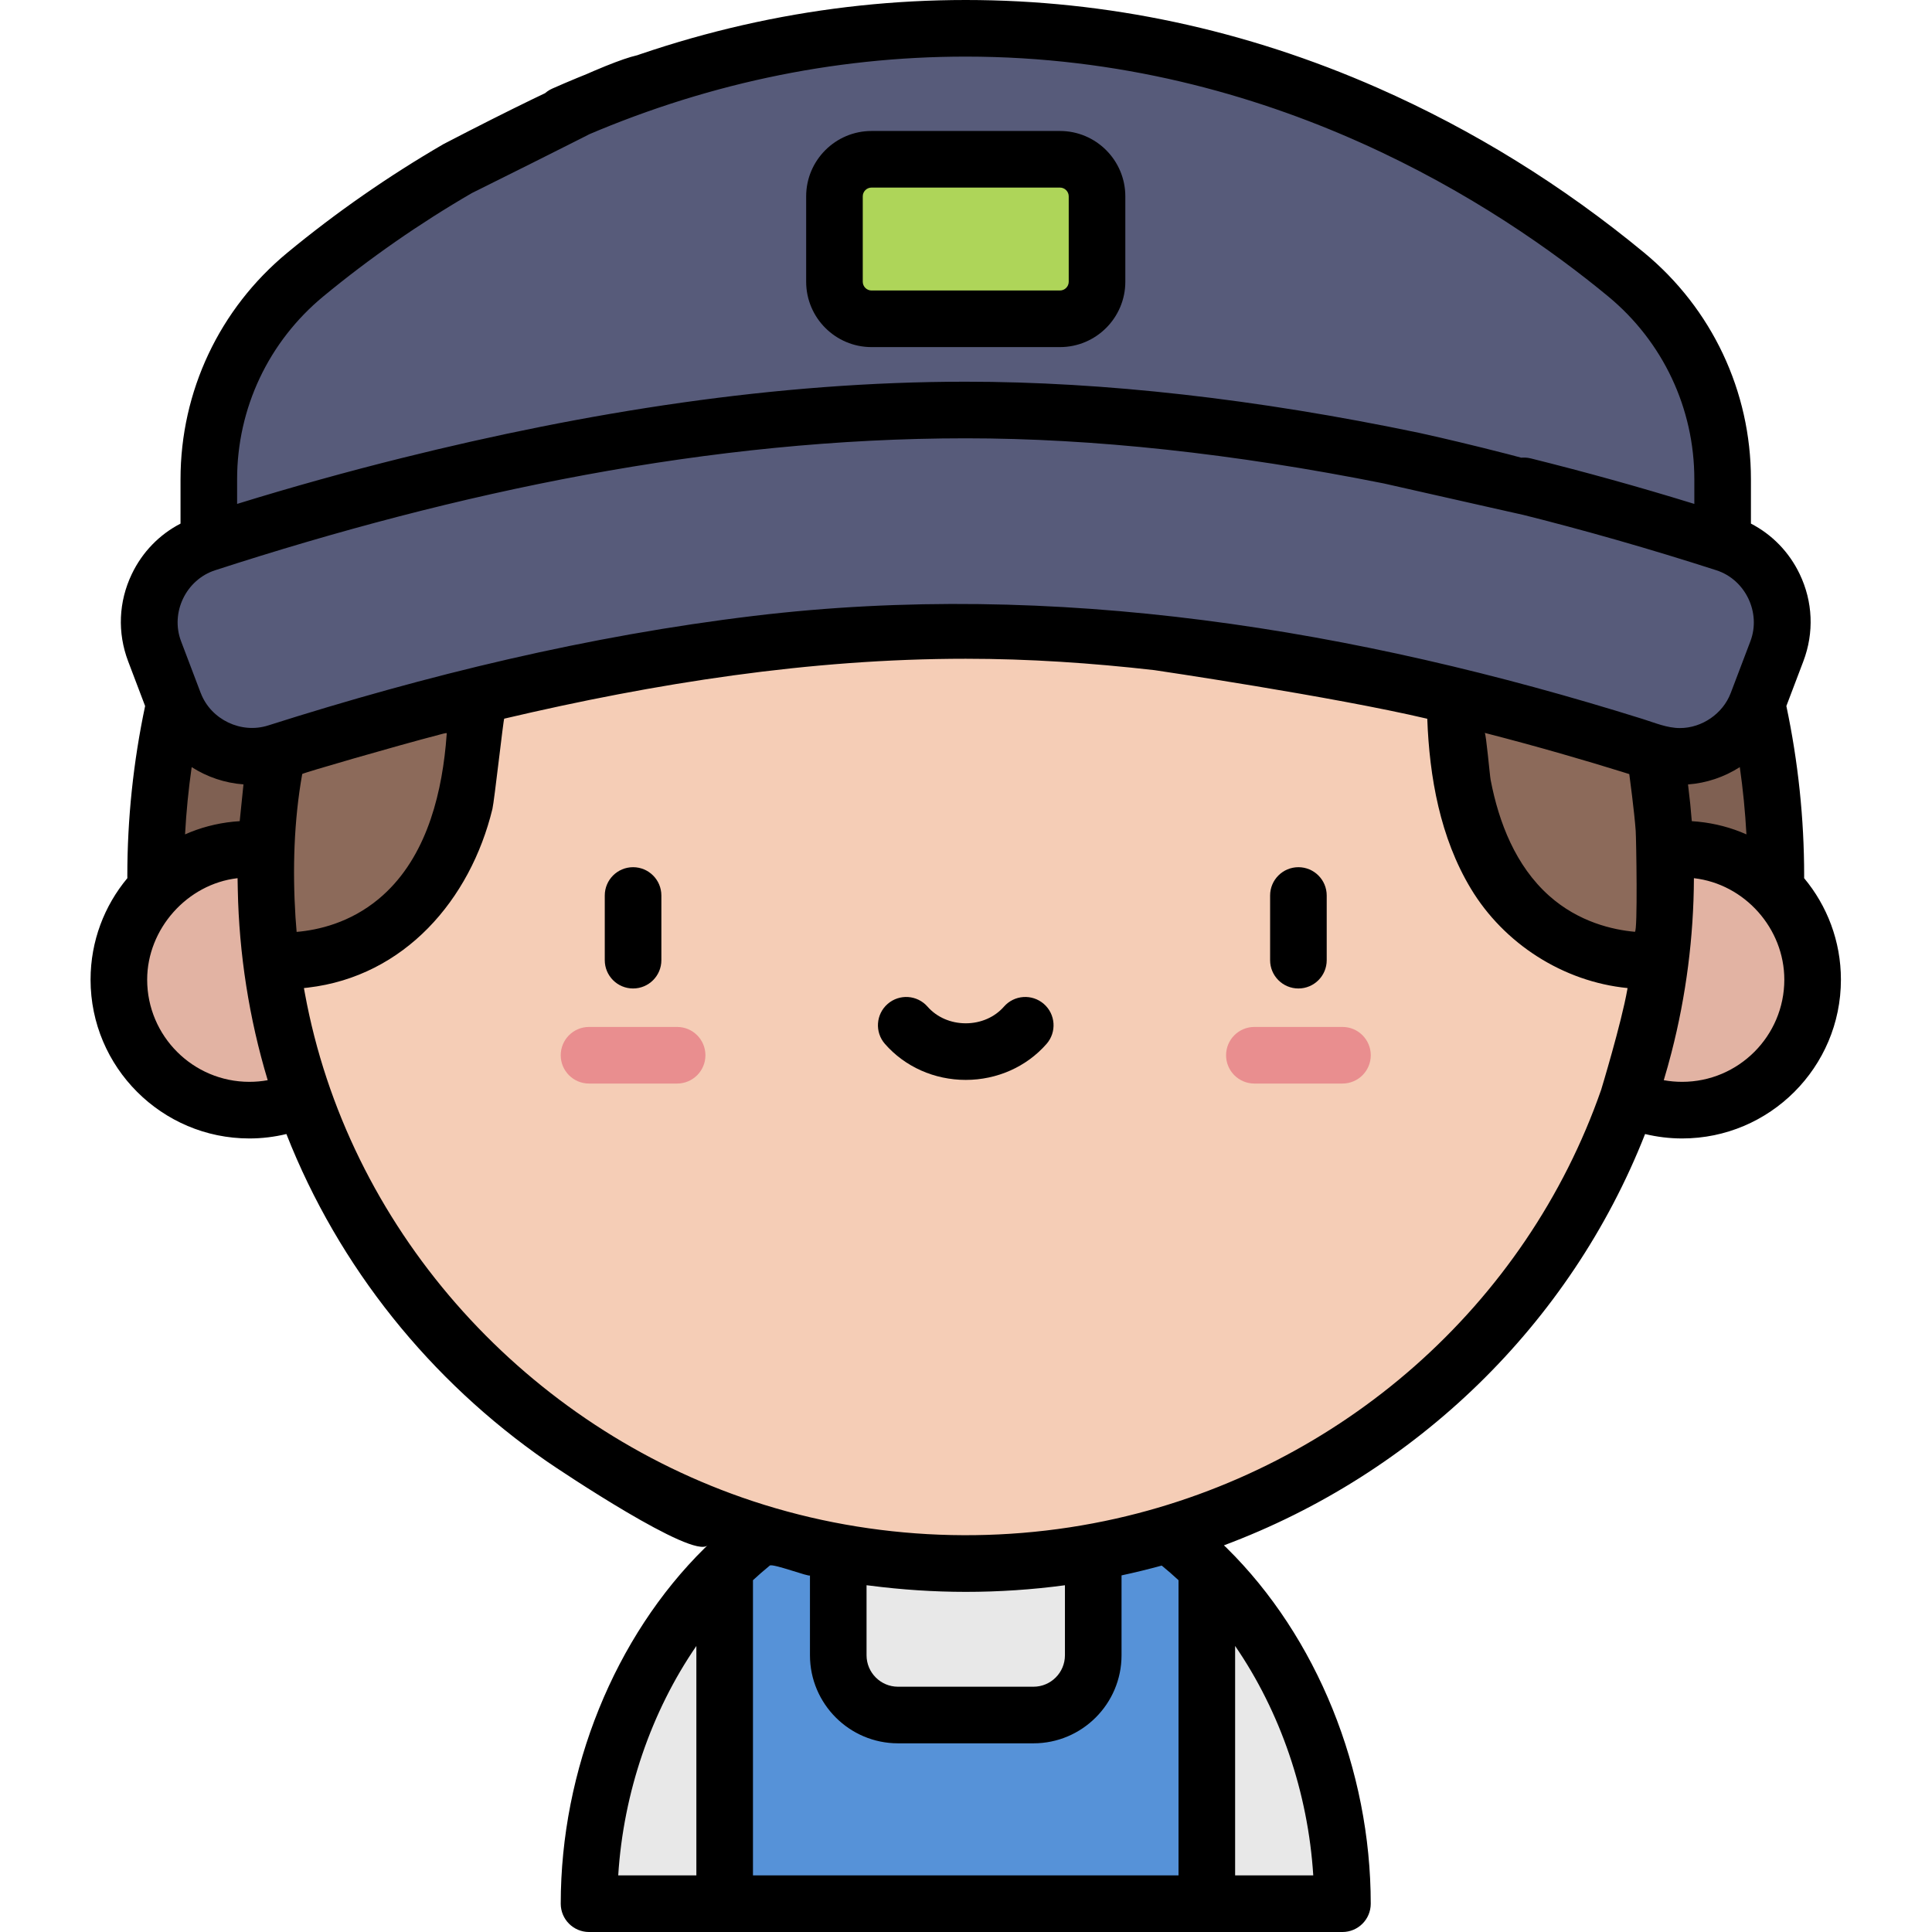 <svg width="512" height="512" viewBox="0 0 512 512" fill="none" xmlns="http://www.w3.org/2000/svg">
<g clip-path="url(#clip0)">
<path d="M192.043 415.565C168.727 438.522 156.102 472.065 156.102 504.498H192.043L207.266 473.389L192.043 415.565Z" fill="#E8E8E8"/>
<path d="M319.82 415.565C343.14 438.522 355.765 472.065 355.765 504.498H319.82L304.601 473.389L319.82 415.565Z" fill="#E8E8E8"/>
<path d="M300.754 398.815V441.307C300.754 452.905 291.344 462.315 279.75 462.315H232.117C220.524 462.315 211.11 452.905 211.11 441.307V398.815H300.754Z" fill="#E8E8E8"/>
<path d="M319.821 415.565V504.498H192.043V415.565C195.285 412.362 198.727 409.381 202.371 406.631H222.149V438.662C222.149 447.401 229.242 454.495 237.981 454.495H273.883C282.625 454.495 289.719 447.401 289.719 438.662V406.631H309.496C313.137 409.381 316.578 412.362 319.821 415.565Z" fill="#5692D8"/>
<path d="M49.669 173.191C44.079 192.238 41.247 212.034 41.247 232.038C41.247 239.581 41.657 247.058 42.442 254.456H469.425C470.21 247.058 470.62 239.581 470.62 232.038C470.62 230.417 470.601 228.792 470.566 227.167C470.136 208.835 467.319 190.675 462.187 173.191H49.669Z" fill="#7F6052"/>
<path d="M100.661 259.616C100.661 278.718 85.181 294.198 66.083 294.198C46.985 294.198 31.501 278.718 31.501 259.616C31.501 240.519 46.985 225.038 66.083 225.038C85.181 225.038 100.661 240.519 100.661 259.616V259.616Z" fill="#E2B3A3"/>
<path d="M480.363 259.616C480.363 278.718 464.882 294.198 445.785 294.198C426.687 294.198 411.203 278.718 411.203 259.616C411.203 240.519 426.687 225.038 445.785 225.038C464.882 225.038 480.363 240.519 480.363 259.616V259.616Z" fill="#E2B3A3"/>
<path d="M85.997 158.894C114.665 94.617 179.961 49.711 255.934 49.711C331.91 49.711 397.21 94.617 425.855 158.902L440.015 254.452C428.777 344.573 350.644 414.358 255.934 414.358C161.219 414.358 83.087 344.573 71.852 254.452L85.997 158.894Z" fill="#F5CDB6"/>
<path d="M430.933 72.75C398.839 46.242 337.91 7.5 255.934 7.5C173.957 7.5 113.028 46.242 80.93 72.75C64.739 86.121 55.348 106 55.348 126.996V160.195H456.519V126.996C456.519 106 447.124 86.121 430.933 72.75Z" fill="#575B7A"/>
<path d="M355.769 287.151H332.422C328.277 287.151 324.922 283.792 324.922 279.651C324.922 275.511 328.277 272.151 332.422 272.151H355.769C359.91 272.151 363.269 275.511 363.269 279.651C363.269 283.792 359.91 287.151 355.769 287.151V287.151Z" fill="#E98E8F"/>
<path d="M179.446 287.151H156.098C151.954 287.151 148.598 283.792 148.598 279.651C148.598 275.511 151.954 272.151 156.098 272.151H179.446C183.586 272.151 186.946 275.511 186.946 279.651C186.946 283.792 183.586 287.151 179.446 287.151Z" fill="#E98E8F"/>
<path d="M126.231 184.492C126.231 261.261 71.852 254.456 71.852 254.456C70.927 247.113 70.458 239.624 70.458 232.042C70.458 214.96 72.891 197.804 77.704 181.417C79.973 173.687 82.747 166.167 86.001 158.894L126.231 184.492Z" fill="#8C6A5A"/>
<path d="M441.406 232.038C441.406 239.624 440.941 247.113 440.015 254.452C440.015 254.452 385.632 261.261 385.632 184.492L425.859 158.902C429.109 166.167 431.886 173.683 434.152 181.413C438.574 196.48 440.999 212.144 441.359 227.843C441.39 229.245 441.406 230.636 441.406 232.038V232.038Z" fill="#8C6A5A"/>
<path d="M457.159 143.984C419.202 131.664 337.394 108.652 255.934 108.652C174.473 108.652 92.665 131.664 54.708 143.984C42.79 147.851 36.528 160.886 40.977 172.597L46.184 186.316C50.329 197.222 62.286 202.96 73.391 199.382C108.075 188.206 183.278 167.074 255.934 167.074C328.379 167.074 403.761 188.238 438.499 199.405C449.597 202.972 461.538 197.23 465.675 186.331L470.89 172.597C475.335 160.886 469.073 147.851 457.159 143.984Z" fill="#575B7A"/>
<path d="M280.899 42.207H230.965C225.539 42.207 221.141 46.609 221.141 52.035V74.66C221.141 80.086 225.539 84.484 230.965 84.484H280.899C286.324 84.484 290.723 80.086 290.723 74.66V52.035C290.723 46.609 286.324 42.207 280.899 42.207Z" fill="#AED559"/>
<path d="M344.093 261.956C348.234 261.956 351.593 258.601 351.593 254.46V237.316C351.593 233.175 348.234 229.816 344.093 229.816C339.953 229.816 336.593 233.175 336.593 237.316V254.46C336.593 258.601 339.953 261.956 344.093 261.956Z" fill="black"/>
<path d="M167.77 261.956C171.911 261.956 175.27 258.601 175.27 254.46V237.316C175.27 233.175 171.911 229.816 167.77 229.816C163.629 229.816 160.27 233.175 160.27 237.316V254.46C160.27 258.601 163.629 261.956 167.77 261.956Z" fill="black"/>
<path d="M255.934 286.186C264.242 286.186 272.047 282.706 277.348 276.643C280.074 273.526 279.758 268.788 276.637 266.061C273.52 263.335 268.781 263.651 266.055 266.772C263.602 269.577 259.914 271.186 255.934 271.186C251.949 271.186 248.262 269.577 245.809 266.772C243.082 263.655 238.348 263.335 235.227 266.061C232.109 268.788 231.789 273.526 234.516 276.643C239.816 282.71 247.621 286.186 255.934 286.186Z" fill="black"/>
<path d="M280.899 91.984C290.453 91.984 298.223 84.215 298.223 74.66V52.035C298.223 42.484 290.453 34.711 280.899 34.711H230.965C221.414 34.711 213.641 42.484 213.641 52.035V74.66C213.641 84.215 221.414 91.984 230.965 91.984H280.899ZM228.641 74.66V52.035C228.641 50.754 229.684 49.711 230.965 49.711H280.899C282.18 49.711 283.223 50.754 283.223 52.035V74.66C283.223 75.941 282.18 76.984 280.899 76.984H230.965C229.684 76.984 228.641 75.941 228.641 74.66Z" fill="black"/>
<path d="M478.12 232.038C478.12 216.933 476.523 201.831 473.405 187.101L477.901 175.261C480.784 167.663 480.441 159.445 476.929 152.12C474.132 146.285 469.632 141.667 464.015 138.757V127C464.015 103.703 453.702 81.82 435.714 66.965C414.089 49.105 390.351 34.422 365.164 23.32C330.05 7.848 293.301 0 255.93 0C218.442 0 181.578 7.894 146.368 23.473C142.582 25.144 140.868 29.574 142.543 33.363C144.219 37.152 148.649 38.863 152.438 37.187C185.723 22.465 220.543 15 255.93 15C337.113 15 397.429 54.804 426.159 78.531C440.687 90.527 449.015 108.191 449.015 127V133.542C448.749 133.46 448.48 133.382 448.214 133.3C434.156 128.972 419.964 125.039 405.687 121.484C401.667 120.484 397.597 122.933 396.597 126.953C395.597 130.972 398.042 135.039 402.062 136.042C419.824 140.464 437.421 145.507 454.839 151.12C462.558 153.605 466.749 162.367 463.874 169.937C463.874 169.937 458.659 183.671 458.648 183.695C458.64 183.714 458.628 183.734 458.62 183.757C456.577 189.085 451.085 192.945 445.198 192.945C441.8 192.945 438.531 191.542 435.327 190.538C359.175 166.702 279.476 153.636 199.754 163.222C155.996 168.48 113.09 178.882 71.137 192.23C71.122 192.234 71.106 192.241 71.087 192.245C63.95 194.542 55.95 190.734 53.239 183.757C53.231 183.734 53.22 183.714 53.212 183.695C53.204 183.679 53.2 183.667 53.192 183.656C53.192 183.656 47.989 169.952 47.985 169.937C45.095 162.324 49.309 153.62 57.02 151.12C121.122 130.328 188.313 116.156 255.93 116.156C289.715 116.156 326.961 120.183 366.722 128.117C454.839 148 434.387 143.664 404 133.3C477.726 137.621 380.941 115.726 376.078 114.71C332.945 105.714 292.519 101.156 255.93 101.156C205.594 101.156 155.348 109.226 106.594 121.355C91.903 125.011 77.305 129.074 62.837 133.542V127C62.837 108.199 71.173 90.531 85.704 78.531C97.95 68.422 111.184 59.215 125.043 51.168C218 5 181.234 21.082 148 31.5C177.234 15.582 191 0 117.516 38.195C102.946 46.656 89.028 56.336 76.153 66.969C58.161 81.828 47.841 103.707 47.841 127V138.761C42.227 141.671 37.731 146.288 34.934 152.12C31.423 159.445 31.079 167.663 33.962 175.261L38.458 187.105C35.345 201.831 33.743 216.937 33.743 232.042C33.743 232.269 33.751 232.495 33.751 232.722C27.669 240.019 24.001 249.397 24.001 259.62C24.001 282.823 42.88 301.702 66.083 301.702C69.423 301.702 72.704 301.3 75.899 300.53C89.794 335.889 114.083 365.928 144.903 387.272C148.614 389.838 183.653 413.264 187.508 409.53C187.27 409.76 187.024 409.983 186.782 410.221C162.875 433.76 148.602 469.006 148.602 504.502C148.602 508.643 151.961 512.002 156.102 512.002H355.761C359.906 512.002 363.261 508.643 363.261 504.502C363.261 469.002 348.992 433.76 325.074 410.213C324.84 409.983 324.593 409.76 324.355 409.53C375.207 390.526 416.152 350.936 435.964 300.53C439.159 301.3 442.441 301.702 445.781 301.702C468.984 301.702 487.862 282.823 487.862 259.62C487.862 249.397 484.194 240.019 478.112 232.722C478.112 232.495 478.12 232.269 478.12 232.038ZM450.066 217.757C449.495 217.702 448.921 217.651 448.343 217.616C448.105 214.554 447.792 211.487 447.405 208.429C447.382 208.249 447.363 208.066 447.339 207.886C452.257 207.527 456.972 205.917 461.066 203.292C461.913 209.202 462.499 215.155 462.823 221.12C458.812 219.343 454.523 218.206 450.081 217.761C450.077 217.757 450.07 217.757 450.066 217.757ZM196.637 396.846C137.633 376.206 92.079 324.96 80.786 263.186C80.727 262.858 80.661 262.534 80.606 262.206C80.583 262.089 80.567 261.968 80.544 261.847C80.899 261.811 81.27 261.768 81.637 261.726C107.176 258.729 124.645 238.452 130.497 214.374C130.985 212.362 133.418 190.503 133.625 190.452C173.7 181.034 214.684 174.577 255.934 174.577C272.633 174.577 289.328 175.702 305.914 177.593C306.105 177.616 353.089 184.558 378.242 190.476C378.816 205.991 381.664 221.96 389.757 235.437C398.562 250.101 414.277 260.171 431.32 261.847C431.296 261.987 431.277 262.132 431.249 262.272C429.663 271.222 424.343 288.745 424.324 288.804C404.437 345.831 355.531 388.967 295.769 402.44C263.062 409.811 228.293 407.924 196.637 396.846ZM61.786 217.757C57.341 218.206 53.052 219.343 49.04 221.12C49.364 215.151 49.95 209.198 50.798 203.292C54.891 205.913 59.61 207.511 64.524 207.87C64.497 208.101 63.532 217.53 63.524 217.616C62.946 217.651 62.372 217.702 61.786 217.757ZM118.133 197.503C116.696 212.351 112.266 228.331 100.344 238.237C92.747 244.55 84.372 246.472 78.61 246.964C78.497 245.651 78.387 244.335 78.305 243.015C77.516 230.444 77.88 217.538 80.091 205.12C80.133 204.874 104.954 197.683 116.469 194.687C116.669 194.636 118.415 194.113 118.395 194.347C118.325 195.398 118.235 196.452 118.133 197.503ZM431.777 205.144C431.812 205.362 433.144 215.351 433.476 220.151C433.624 222.331 434.042 247.011 433.253 246.937C427.472 246.417 418.382 244.397 410.511 237.366C401.699 229.495 397.206 218.03 395.031 206.667C394.804 205.495 393.82 194.312 393.468 194.222C407.91 197.937 420.413 201.609 429.909 204.558C430.538 204.753 431.163 204.948 431.777 205.144ZM229.645 420.104C229.969 420.147 230.293 420.178 230.613 420.217C238.91 421.287 247.488 421.862 255.934 421.862C264.715 421.862 273.512 421.276 282.219 420.108V438.662C282.219 443.26 278.48 446.998 273.883 446.998H237.981C233.387 446.998 229.645 443.26 229.645 438.662V420.104ZM66.083 286.698C51.149 286.698 39.001 274.554 39.001 259.62C39.001 246.218 49.571 234.261 62.958 232.726C62.962 233.737 62.997 234.745 63.016 235.757C63.348 252.753 66.009 269.917 70.946 286.264C69.352 286.554 67.731 286.698 66.083 286.698ZM184.543 436.198V496.998H163.836C165.215 475.033 172.582 453.608 184.543 436.198ZM312.32 496.998H199.543V418.768C200.989 417.432 202.477 416.139 203.996 414.893C204.774 414.264 214.649 418.03 214.649 417.494V438.662C214.649 451.529 225.113 461.998 237.981 461.998H273.883C286.75 461.998 297.219 451.529 297.219 438.662V417.494C300.785 416.729 304.347 415.858 307.867 414.893C309.39 416.135 310.875 417.432 312.32 418.768V496.998ZM327.32 496.998V436.194C339.281 453.608 346.648 475.029 348.027 496.998H327.32ZM445.784 286.698C444.136 286.698 442.511 286.554 440.917 286.264C441.648 283.847 442.323 281.409 442.956 278.952C446.835 263.921 448.851 248.253 448.905 232.726C462.374 234.269 472.862 246.073 472.862 259.62C472.862 274.554 460.714 286.698 445.784 286.698Z" fill="black"/>
</g>
<defs>
<clipPath id="clip0">
<rect width="512" height="512" fill="white"/>
</clipPath>
</defs>
</svg>
